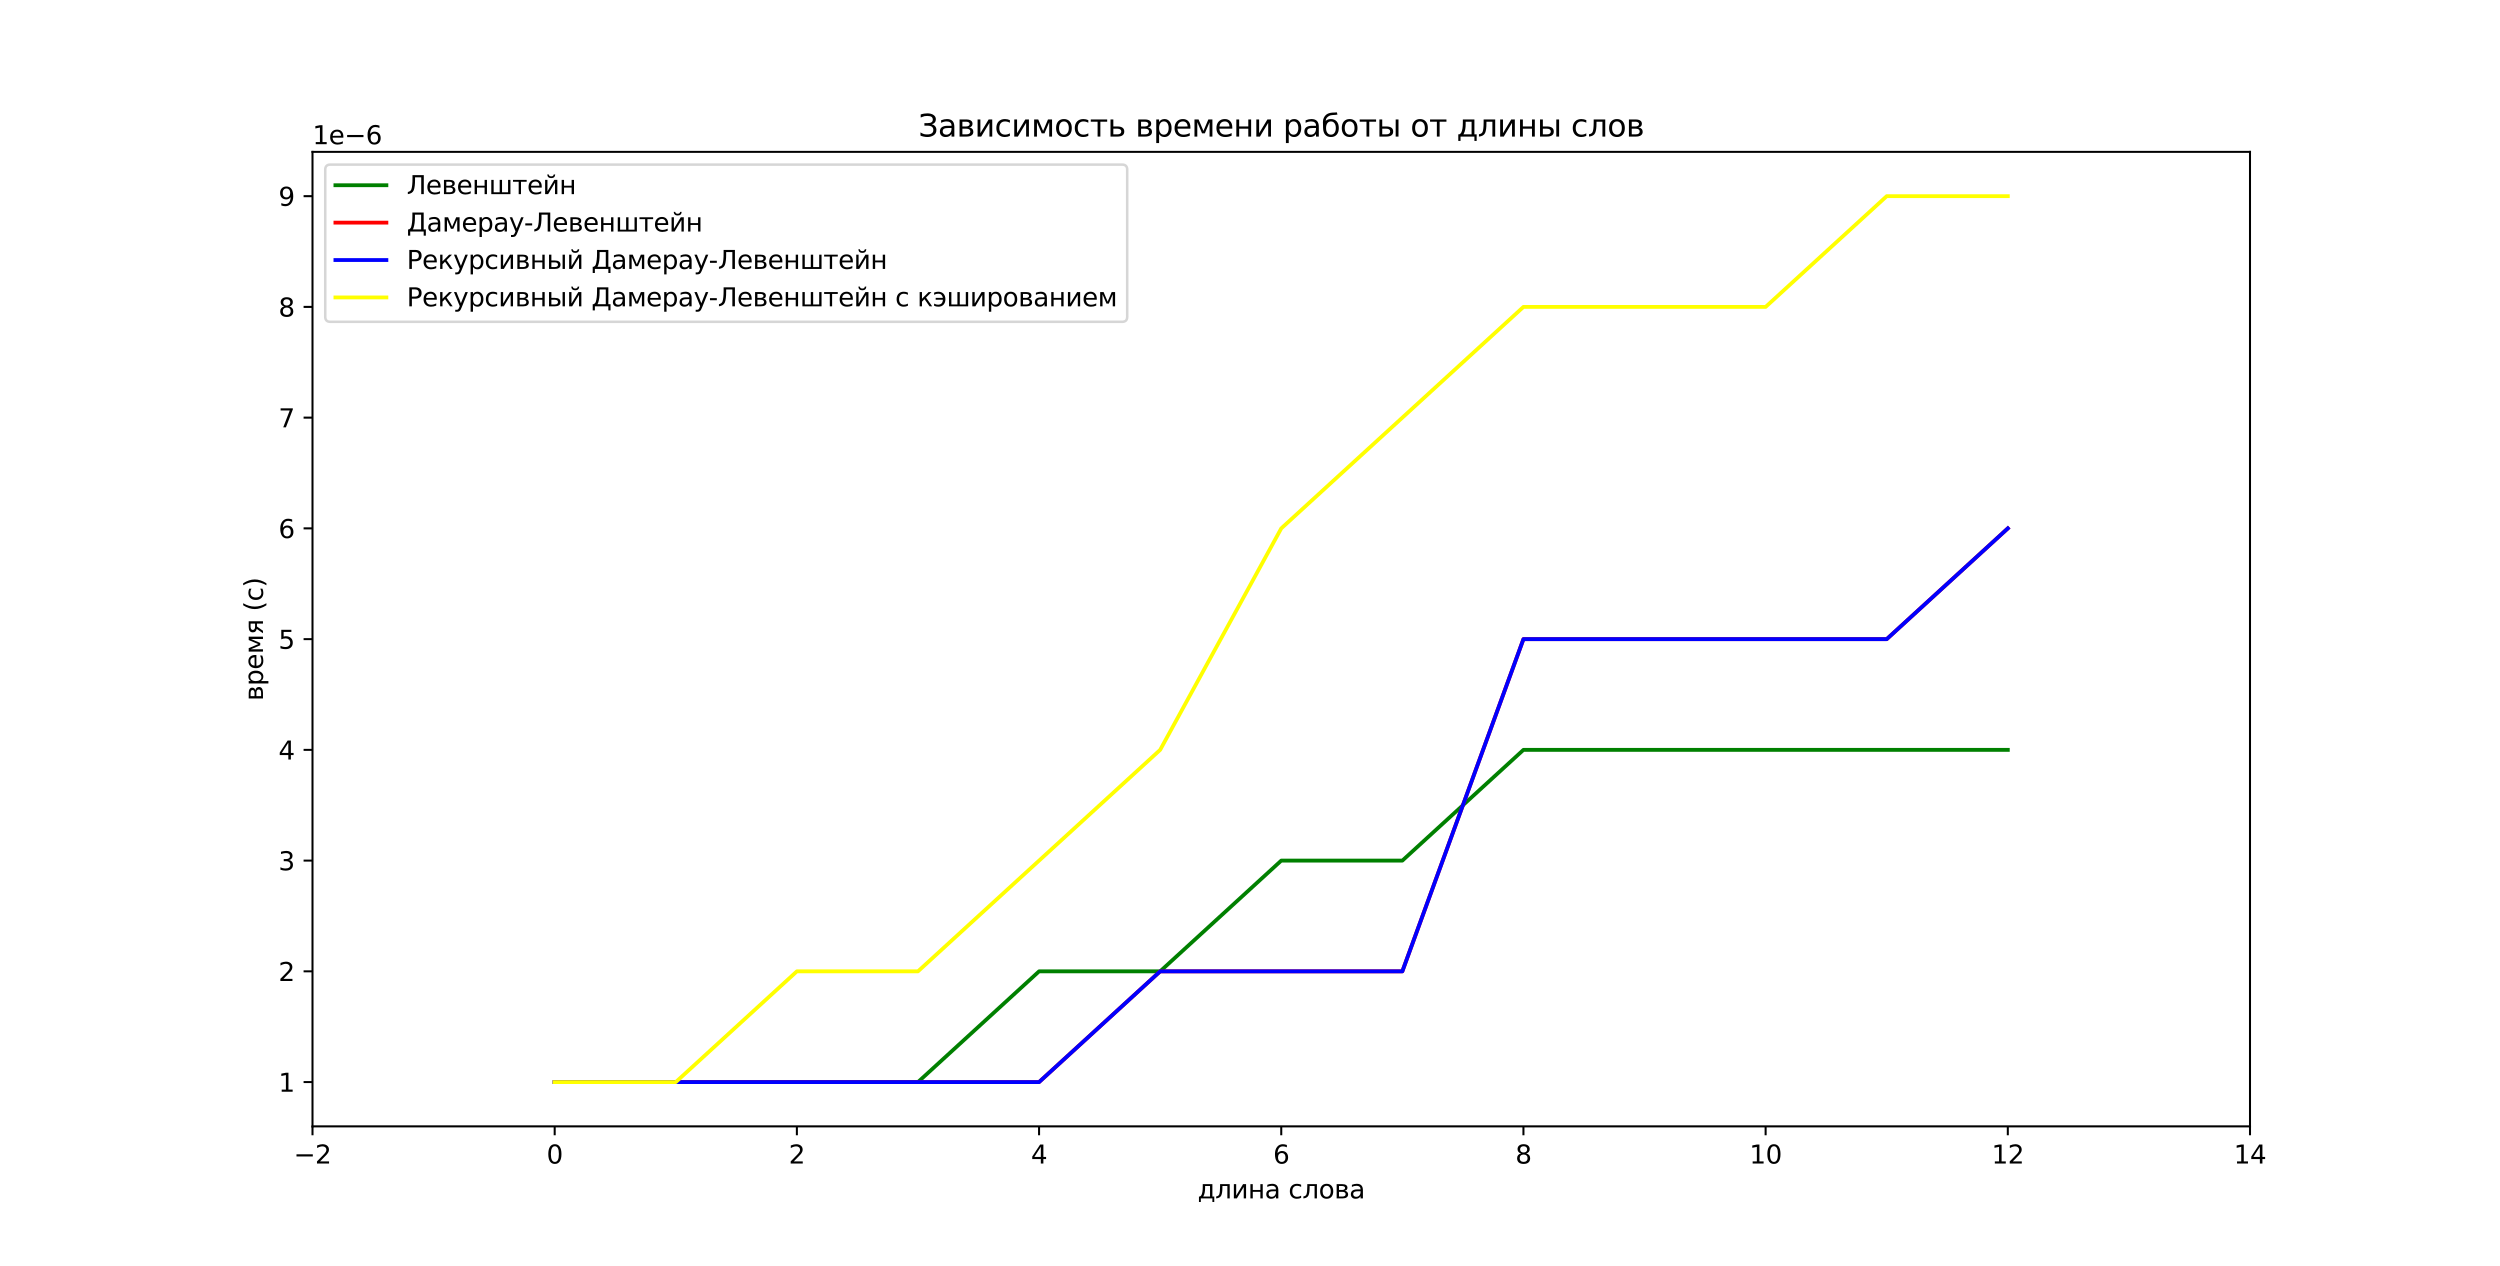 <?xml version="1.0" encoding="utf-8" standalone="no"?>
<!DOCTYPE svg PUBLIC "-//W3C//DTD SVG 1.1//EN"
  "http://www.w3.org/Graphics/SVG/1.1/DTD/svg11.dtd">
<svg xmlns:xlink="http://www.w3.org/1999/xlink" width="981.36pt" height="496.8pt" viewBox="0 0 981.36 496.8" xmlns="http://www.w3.org/2000/svg" version="1.1">
 <defs>
  <style type="text/css">*{stroke-linejoin: round; stroke-linecap: butt}</style>
 </defs>
 <g id="figure_1">
  <g id="patch_1">
   <path d="M 0 496.8 
L 981.36 496.8 
L 981.36 0 
L 0 0 
z
" style="fill: #ffffff"/>
  </g>
  <g id="axes_1">
   <g id="patch_2">
    <path d="M 122.67 442.152 
L 883.224 442.152 
L 883.224 59.616 
L 122.67 59.616 
z
" style="fill: #ffffff"/>
   </g>
   <g id="matplotlib.axis_1">
    <g id="xtick_1">
     <g id="line2d_1">
      <defs>
       <path id="m52f128f9ae" d="M 0 0 
L 0 3.5 
" style="stroke: #000000; stroke-width: 0.8"/>
      </defs>
      <g>
       <use xlink:href="#m52f128f9ae" x="122.67" y="442.152" style="stroke: #000000; stroke-width: 0.8"/>
      </g>
     </g>
     <g id="text_1">
      <!-- −2 -->
      <g transform="translate(115.299 456.75) scale(0.1 -0.1)">
       <defs>
        <path id="DejaVuSans-2212" d="M 678 2272 
L 4684 2272 
L 4684 1741 
L 678 1741 
L 678 2272 
z
" transform="scale(0.016)"/>
        <path id="DejaVuSans-32" d="M 1228 531 
L 3431 531 
L 3431 0 
L 469 0 
L 469 531 
Q 828 903 1448 1529 
Q 2069 2156 2228 2338 
Q 2531 2678 2651 2914 
Q 2772 3150 2772 3378 
Q 2772 3750 2511 3984 
Q 2250 4219 1831 4219 
Q 1534 4219 1204 4116 
Q 875 4013 500 3803 
L 500 4441 
Q 881 4594 1212 4672 
Q 1544 4750 1819 4750 
Q 2544 4750 2975 4387 
Q 3406 4025 3406 3419 
Q 3406 3131 3298 2873 
Q 3191 2616 2906 2266 
Q 2828 2175 2409 1742 
Q 1991 1309 1228 531 
z
" transform="scale(0.016)"/>
       </defs>
       <use xlink:href="#DejaVuSans-2212"/>
       <use xlink:href="#DejaVuSans-32" x="83.789"/>
      </g>
     </g>
    </g>
    <g id="xtick_2">
     <g id="line2d_2">
      <g>
       <use xlink:href="#m52f128f9ae" x="217.739" y="442.152" style="stroke: #000000; stroke-width: 0.8"/>
      </g>
     </g>
     <g id="text_2">
      <!-- 0 -->
      <g transform="translate(214.558 456.75) scale(0.1 -0.1)">
       <defs>
        <path id="DejaVuSans-30" d="M 2034 4250 
Q 1547 4250 1301 3770 
Q 1056 3291 1056 2328 
Q 1056 1369 1301 889 
Q 1547 409 2034 409 
Q 2525 409 2770 889 
Q 3016 1369 3016 2328 
Q 3016 3291 2770 3770 
Q 2525 4250 2034 4250 
z
M 2034 4750 
Q 2819 4750 3233 4129 
Q 3647 3509 3647 2328 
Q 3647 1150 3233 529 
Q 2819 -91 2034 -91 
Q 1250 -91 836 529 
Q 422 1150 422 2328 
Q 422 3509 836 4129 
Q 1250 4750 2034 4750 
z
" transform="scale(0.016)"/>
       </defs>
       <use xlink:href="#DejaVuSans-30"/>
      </g>
     </g>
    </g>
    <g id="xtick_3">
     <g id="line2d_3">
      <g>
       <use xlink:href="#m52f128f9ae" x="312.808" y="442.152" style="stroke: #000000; stroke-width: 0.8"/>
      </g>
     </g>
     <g id="text_3">
      <!-- 2 -->
      <g transform="translate(309.627 456.75) scale(0.1 -0.1)">
       <use xlink:href="#DejaVuSans-32"/>
      </g>
     </g>
    </g>
    <g id="xtick_4">
     <g id="line2d_4">
      <g>
       <use xlink:href="#m52f128f9ae" x="407.878" y="442.152" style="stroke: #000000; stroke-width: 0.8"/>
      </g>
     </g>
     <g id="text_4">
      <!-- 4 -->
      <g transform="translate(404.697 456.75) scale(0.1 -0.1)">
       <defs>
        <path id="DejaVuSans-34" d="M 2419 4116 
L 825 1625 
L 2419 1625 
L 2419 4116 
z
M 2253 4666 
L 3047 4666 
L 3047 1625 
L 3713 1625 
L 3713 1100 
L 3047 1100 
L 3047 0 
L 2419 0 
L 2419 1100 
L 313 1100 
L 313 1709 
L 2253 4666 
z
" transform="scale(0.016)"/>
       </defs>
       <use xlink:href="#DejaVuSans-34"/>
      </g>
     </g>
    </g>
    <g id="xtick_5">
     <g id="line2d_5">
      <g>
       <use xlink:href="#m52f128f9ae" x="502.947" y="442.152" style="stroke: #000000; stroke-width: 0.8"/>
      </g>
     </g>
     <g id="text_5">
      <!-- 6 -->
      <g transform="translate(499.766 456.75) scale(0.1 -0.1)">
       <defs>
        <path id="DejaVuSans-36" d="M 2113 2584 
Q 1688 2584 1439 2293 
Q 1191 2003 1191 1497 
Q 1191 994 1439 701 
Q 1688 409 2113 409 
Q 2538 409 2786 701 
Q 3034 994 3034 1497 
Q 3034 2003 2786 2293 
Q 2538 2584 2113 2584 
z
M 3366 4563 
L 3366 3988 
Q 3128 4100 2886 4159 
Q 2644 4219 2406 4219 
Q 1781 4219 1451 3797 
Q 1122 3375 1075 2522 
Q 1259 2794 1537 2939 
Q 1816 3084 2150 3084 
Q 2853 3084 3261 2657 
Q 3669 2231 3669 1497 
Q 3669 778 3244 343 
Q 2819 -91 2113 -91 
Q 1303 -91 875 529 
Q 447 1150 447 2328 
Q 447 3434 972 4092 
Q 1497 4750 2381 4750 
Q 2619 4750 2861 4703 
Q 3103 4656 3366 4563 
z
" transform="scale(0.016)"/>
       </defs>
       <use xlink:href="#DejaVuSans-36"/>
      </g>
     </g>
    </g>
    <g id="xtick_6">
     <g id="line2d_6">
      <g>
       <use xlink:href="#m52f128f9ae" x="598.016" y="442.152" style="stroke: #000000; stroke-width: 0.8"/>
      </g>
     </g>
     <g id="text_6">
      <!-- 8 -->
      <g transform="translate(594.835 456.75) scale(0.1 -0.1)">
       <defs>
        <path id="DejaVuSans-38" d="M 2034 2216 
Q 1584 2216 1326 1975 
Q 1069 1734 1069 1313 
Q 1069 891 1326 650 
Q 1584 409 2034 409 
Q 2484 409 2743 651 
Q 3003 894 3003 1313 
Q 3003 1734 2745 1975 
Q 2488 2216 2034 2216 
z
M 1403 2484 
Q 997 2584 770 2862 
Q 544 3141 544 3541 
Q 544 4100 942 4425 
Q 1341 4750 2034 4750 
Q 2731 4750 3128 4425 
Q 3525 4100 3525 3541 
Q 3525 3141 3298 2862 
Q 3072 2584 2669 2484 
Q 3125 2378 3379 2068 
Q 3634 1759 3634 1313 
Q 3634 634 3220 271 
Q 2806 -91 2034 -91 
Q 1263 -91 848 271 
Q 434 634 434 1313 
Q 434 1759 690 2068 
Q 947 2378 1403 2484 
z
M 1172 3481 
Q 1172 3119 1398 2916 
Q 1625 2713 2034 2713 
Q 2441 2713 2670 2916 
Q 2900 3119 2900 3481 
Q 2900 3844 2670 4047 
Q 2441 4250 2034 4250 
Q 1625 4250 1398 4047 
Q 1172 3844 1172 3481 
z
" transform="scale(0.016)"/>
       </defs>
       <use xlink:href="#DejaVuSans-38"/>
      </g>
     </g>
    </g>
    <g id="xtick_7">
     <g id="line2d_7">
      <g>
       <use xlink:href="#m52f128f9ae" x="693.086" y="442.152" style="stroke: #000000; stroke-width: 0.8"/>
      </g>
     </g>
     <g id="text_7">
      <!-- 10 -->
      <g transform="translate(686.723 456.75) scale(0.1 -0.1)">
       <defs>
        <path id="DejaVuSans-31" d="M 794 531 
L 1825 531 
L 1825 4091 
L 703 3866 
L 703 4441 
L 1819 4666 
L 2450 4666 
L 2450 531 
L 3481 531 
L 3481 0 
L 794 0 
L 794 531 
z
" transform="scale(0.016)"/>
       </defs>
       <use xlink:href="#DejaVuSans-31"/>
       <use xlink:href="#DejaVuSans-30" x="63.623"/>
      </g>
     </g>
    </g>
    <g id="xtick_8">
     <g id="line2d_8">
      <g>
       <use xlink:href="#m52f128f9ae" x="788.155" y="442.152" style="stroke: #000000; stroke-width: 0.8"/>
      </g>
     </g>
     <g id="text_8">
      <!-- 12 -->
      <g transform="translate(781.792 456.75) scale(0.1 -0.1)">
       <use xlink:href="#DejaVuSans-31"/>
       <use xlink:href="#DejaVuSans-32" x="63.623"/>
      </g>
     </g>
    </g>
    <g id="xtick_9">
     <g id="line2d_9">
      <g>
       <use xlink:href="#m52f128f9ae" x="883.224" y="442.152" style="stroke: #000000; stroke-width: 0.8"/>
      </g>
     </g>
     <g id="text_9">
      <!-- 14 -->
      <g transform="translate(876.861 456.75) scale(0.1 -0.1)">
       <use xlink:href="#DejaVuSans-31"/>
       <use xlink:href="#DejaVuSans-34" x="63.623"/>
      </g>
     </g>
    </g>
    <g id="text_10">
     <!-- длина слова -->
     <g transform="translate(470.107 470.429) scale(0.1 -0.1)">
      <defs>
       <path id="DejaVuSans-434" d="M 1384 459 
L 3053 459 
L 3053 3041 
L 1844 3041 
L 1844 2603 
Q 1844 1316 1475 628 
L 1384 459 
z
M 550 459 
Q 834 584 959 850 
Q 1266 1509 1266 2838 
L 1266 3500 
L 3631 3500 
L 3631 459 
L 4091 459 
L 4091 -884 
L 3631 -884 
L 3631 0 
L 794 0 
L 794 -884 
L 334 -884 
L 334 459 
L 550 459 
z
" transform="scale(0.016)"/>
       <path id="DejaVuSans-43b" d="M 238 0 
L 238 478 
Q 806 566 981 959 
Q 1194 1513 1194 2928 
L 1194 3500 
L 3559 3500 
L 3559 0 
L 2984 0 
L 2984 3041 
L 1769 3041 
L 1769 2694 
Q 1769 1344 1494 738 
Q 1200 91 238 0 
z
" transform="scale(0.016)"/>
       <path id="DejaVuSans-438" d="M 3578 3500 
L 3578 0 
L 3006 0 
L 3006 2809 
L 1319 0 
L 581 0 
L 581 3500 
L 1153 3500 
L 1153 697 
L 2838 3500 
L 3578 3500 
z
" transform="scale(0.016)"/>
       <path id="DejaVuSans-43d" d="M 581 3500 
L 1159 3500 
L 1159 2072 
L 3025 2072 
L 3025 3500 
L 3603 3500 
L 3603 0 
L 3025 0 
L 3025 1613 
L 1159 1613 
L 1159 0 
L 581 0 
L 581 3500 
z
" transform="scale(0.016)"/>
       <path id="DejaVuSans-430" d="M 2194 1759 
Q 1497 1759 1228 1600 
Q 959 1441 959 1056 
Q 959 750 1161 570 
Q 1363 391 1709 391 
Q 2188 391 2477 730 
Q 2766 1069 2766 1631 
L 2766 1759 
L 2194 1759 
z
M 3341 1997 
L 3341 0 
L 2766 0 
L 2766 531 
Q 2569 213 2275 61 
Q 1981 -91 1556 -91 
Q 1019 -91 701 211 
Q 384 513 384 1019 
Q 384 1609 779 1909 
Q 1175 2209 1959 2209 
L 2766 2209 
L 2766 2266 
Q 2766 2663 2505 2880 
Q 2244 3097 1772 3097 
Q 1472 3097 1187 3025 
Q 903 2953 641 2809 
L 641 3341 
Q 956 3463 1253 3523 
Q 1550 3584 1831 3584 
Q 2591 3584 2966 3190 
Q 3341 2797 3341 1997 
z
" transform="scale(0.016)"/>
       <path id="DejaVuSans-20" transform="scale(0.016)"/>
       <path id="DejaVuSans-441" d="M 3122 3366 
L 3122 2828 
Q 2878 2963 2633 3030 
Q 2388 3097 2138 3097 
Q 1578 3097 1268 2742 
Q 959 2388 959 1747 
Q 959 1106 1268 751 
Q 1578 397 2138 397 
Q 2388 397 2633 464 
Q 2878 531 3122 666 
L 3122 134 
Q 2881 22 2623 -34 
Q 2366 -91 2075 -91 
Q 1284 -91 818 406 
Q 353 903 353 1747 
Q 353 2603 823 3093 
Q 1294 3584 2113 3584 
Q 2378 3584 2631 3529 
Q 2884 3475 3122 3366 
z
" transform="scale(0.016)"/>
       <path id="DejaVuSans-43e" d="M 1959 3097 
Q 1497 3097 1228 2736 
Q 959 2375 959 1747 
Q 959 1119 1226 758 
Q 1494 397 1959 397 
Q 2419 397 2687 759 
Q 2956 1122 2956 1747 
Q 2956 2369 2687 2733 
Q 2419 3097 1959 3097 
z
M 1959 3584 
Q 2709 3584 3137 3096 
Q 3566 2609 3566 1747 
Q 3566 888 3137 398 
Q 2709 -91 1959 -91 
Q 1206 -91 779 398 
Q 353 888 353 1747 
Q 353 2609 779 3096 
Q 1206 3584 1959 3584 
z
" transform="scale(0.016)"/>
       <path id="DejaVuSans-432" d="M 1156 1613 
L 1156 459 
L 1975 459 
Q 2369 459 2575 607 
Q 2781 756 2781 1038 
Q 2781 1319 2575 1466 
Q 2369 1613 1975 1613 
L 1156 1613 
z
M 1156 3041 
L 1156 2072 
L 1913 2072 
Q 2238 2072 2444 2201 
Q 2650 2331 2650 2563 
Q 2650 2794 2444 2917 
Q 2238 3041 1913 3041 
L 1156 3041 
z
M 581 3500 
L 1950 3500 
Q 2566 3500 2897 3275 
Q 3228 3050 3228 2634 
Q 3228 2313 3059 2123 
Q 2891 1934 2559 1888 
Q 2956 1813 3175 1575 
Q 3394 1338 3394 981 
Q 3394 513 3033 256 
Q 2672 0 2003 0 
L 581 0 
L 581 3500 
z
" transform="scale(0.016)"/>
      </defs>
      <use xlink:href="#DejaVuSans-434"/>
      <use xlink:href="#DejaVuSans-43b" x="69.141"/>
      <use xlink:href="#DejaVuSans-438" x="133.057"/>
      <use xlink:href="#DejaVuSans-43d" x="198.047"/>
      <use xlink:href="#DejaVuSans-430" x="263.428"/>
      <use xlink:href="#DejaVuSans-20" x="324.707"/>
      <use xlink:href="#DejaVuSans-441" x="356.494"/>
      <use xlink:href="#DejaVuSans-43b" x="411.475"/>
      <use xlink:href="#DejaVuSans-43e" x="475.391"/>
      <use xlink:href="#DejaVuSans-432" x="536.572"/>
      <use xlink:href="#DejaVuSans-430" x="595.508"/>
     </g>
    </g>
   </g>
   <g id="matplotlib.axis_2">
    <g id="ytick_1">
     <g id="line2d_10">
      <defs>
       <path id="m5e013eca76" d="M 0 0 
L -3.5 0 
" style="stroke: #000000; stroke-width: 0.8"/>
      </defs>
      <g>
       <use xlink:href="#m5e013eca76" x="122.67" y="424.764" style="stroke: #000000; stroke-width: 0.8"/>
      </g>
     </g>
     <g id="text_11">
      <!-- 1 -->
      <g transform="translate(109.308 428.563) scale(0.1 -0.1)">
       <use xlink:href="#DejaVuSans-31"/>
      </g>
     </g>
    </g>
    <g id="ytick_2">
     <g id="line2d_11">
      <g>
       <use xlink:href="#m5e013eca76" x="122.67" y="381.294" style="stroke: #000000; stroke-width: 0.8"/>
      </g>
     </g>
     <g id="text_12">
      <!-- 2 -->
      <g transform="translate(109.308 385.093) scale(0.1 -0.1)">
       <use xlink:href="#DejaVuSans-32"/>
      </g>
     </g>
    </g>
    <g id="ytick_3">
     <g id="line2d_12">
      <g>
       <use xlink:href="#m5e013eca76" x="122.67" y="337.824" style="stroke: #000000; stroke-width: 0.8"/>
      </g>
     </g>
     <g id="text_13">
      <!-- 3 -->
      <g transform="translate(109.308 341.623) scale(0.1 -0.1)">
       <defs>
        <path id="DejaVuSans-33" d="M 2597 2516 
Q 3050 2419 3304 2112 
Q 3559 1806 3559 1356 
Q 3559 666 3084 287 
Q 2609 -91 1734 -91 
Q 1441 -91 1130 -33 
Q 819 25 488 141 
L 488 750 
Q 750 597 1062 519 
Q 1375 441 1716 441 
Q 2309 441 2620 675 
Q 2931 909 2931 1356 
Q 2931 1769 2642 2001 
Q 2353 2234 1838 2234 
L 1294 2234 
L 1294 2753 
L 1863 2753 
Q 2328 2753 2575 2939 
Q 2822 3125 2822 3475 
Q 2822 3834 2567 4026 
Q 2313 4219 1838 4219 
Q 1578 4219 1281 4162 
Q 984 4106 628 3988 
L 628 4550 
Q 988 4650 1302 4700 
Q 1616 4750 1894 4750 
Q 2613 4750 3031 4423 
Q 3450 4097 3450 3541 
Q 3450 3153 3228 2886 
Q 3006 2619 2597 2516 
z
" transform="scale(0.016)"/>
       </defs>
       <use xlink:href="#DejaVuSans-33"/>
      </g>
     </g>
    </g>
    <g id="ytick_4">
     <g id="line2d_13">
      <g>
       <use xlink:href="#m5e013eca76" x="122.67" y="294.354" style="stroke: #000000; stroke-width: 0.8"/>
      </g>
     </g>
     <g id="text_14">
      <!-- 4 -->
      <g transform="translate(109.308 298.153) scale(0.1 -0.1)">
       <use xlink:href="#DejaVuSans-34"/>
      </g>
     </g>
    </g>
    <g id="ytick_5">
     <g id="line2d_14">
      <g>
       <use xlink:href="#m5e013eca76" x="122.67" y="250.884" style="stroke: #000000; stroke-width: 0.8"/>
      </g>
     </g>
     <g id="text_15">
      <!-- 5 -->
      <g transform="translate(109.308 254.683) scale(0.1 -0.1)">
       <defs>
        <path id="DejaVuSans-35" d="M 691 4666 
L 3169 4666 
L 3169 4134 
L 1269 4134 
L 1269 2991 
Q 1406 3038 1543 3061 
Q 1681 3084 1819 3084 
Q 2600 3084 3056 2656 
Q 3513 2228 3513 1497 
Q 3513 744 3044 326 
Q 2575 -91 1722 -91 
Q 1428 -91 1123 -41 
Q 819 9 494 109 
L 494 744 
Q 775 591 1075 516 
Q 1375 441 1709 441 
Q 2250 441 2565 725 
Q 2881 1009 2881 1497 
Q 2881 1984 2565 2268 
Q 2250 2553 1709 2553 
Q 1456 2553 1204 2497 
Q 953 2441 691 2322 
L 691 4666 
z
" transform="scale(0.016)"/>
       </defs>
       <use xlink:href="#DejaVuSans-35"/>
      </g>
     </g>
    </g>
    <g id="ytick_6">
     <g id="line2d_15">
      <g>
       <use xlink:href="#m5e013eca76" x="122.67" y="207.414" style="stroke: #000000; stroke-width: 0.8"/>
      </g>
     </g>
     <g id="text_16">
      <!-- 6 -->
      <g transform="translate(109.308 211.213) scale(0.1 -0.1)">
       <use xlink:href="#DejaVuSans-36"/>
      </g>
     </g>
    </g>
    <g id="ytick_7">
     <g id="line2d_16">
      <g>
       <use xlink:href="#m5e013eca76" x="122.67" y="163.944" style="stroke: #000000; stroke-width: 0.8"/>
      </g>
     </g>
     <g id="text_17">
      <!-- 7 -->
      <g transform="translate(109.308 167.743) scale(0.1 -0.1)">
       <defs>
        <path id="DejaVuSans-37" d="M 525 4666 
L 3525 4666 
L 3525 4397 
L 1831 0 
L 1172 0 
L 2766 4134 
L 525 4134 
L 525 4666 
z
" transform="scale(0.016)"/>
       </defs>
       <use xlink:href="#DejaVuSans-37"/>
      </g>
     </g>
    </g>
    <g id="ytick_8">
     <g id="line2d_17">
      <g>
       <use xlink:href="#m5e013eca76" x="122.67" y="120.474" style="stroke: #000000; stroke-width: 0.8"/>
      </g>
     </g>
     <g id="text_18">
      <!-- 8 -->
      <g transform="translate(109.308 124.273) scale(0.1 -0.1)">
       <use xlink:href="#DejaVuSans-38"/>
      </g>
     </g>
    </g>
    <g id="ytick_9">
     <g id="line2d_18">
      <g>
       <use xlink:href="#m5e013eca76" x="122.67" y="77.004" style="stroke: #000000; stroke-width: 0.8"/>
      </g>
     </g>
     <g id="text_19">
      <!-- 9 -->
      <g transform="translate(109.308 80.803) scale(0.1 -0.1)">
       <defs>
        <path id="DejaVuSans-39" d="M 703 97 
L 703 672 
Q 941 559 1184 500 
Q 1428 441 1663 441 
Q 2288 441 2617 861 
Q 2947 1281 2994 2138 
Q 2813 1869 2534 1725 
Q 2256 1581 1919 1581 
Q 1219 1581 811 2004 
Q 403 2428 403 3163 
Q 403 3881 828 4315 
Q 1253 4750 1959 4750 
Q 2769 4750 3195 4129 
Q 3622 3509 3622 2328 
Q 3622 1225 3098 567 
Q 2575 -91 1691 -91 
Q 1453 -91 1209 -44 
Q 966 3 703 97 
z
M 1959 2075 
Q 2384 2075 2632 2365 
Q 2881 2656 2881 3163 
Q 2881 3666 2632 3958 
Q 2384 4250 1959 4250 
Q 1534 4250 1286 3958 
Q 1038 3666 1038 3163 
Q 1038 2656 1286 2365 
Q 1534 2075 1959 2075 
z
" transform="scale(0.016)"/>
       </defs>
       <use xlink:href="#DejaVuSans-39"/>
      </g>
     </g>
    </g>
    <g id="text_20">
     <!-- время (с) -->
     <g transform="translate(103.228 275.101) rotate(-90) scale(0.1 -0.1)">
      <defs>
       <path id="DejaVuSans-440" d="M 1159 525 
L 1159 -1331 
L 581 -1331 
L 581 3500 
L 1159 3500 
L 1159 2969 
Q 1341 3281 1617 3432 
Q 1894 3584 2278 3584 
Q 2916 3584 3314 3078 
Q 3713 2572 3713 1747 
Q 3713 922 3314 415 
Q 2916 -91 2278 -91 
Q 1894 -91 1617 61 
Q 1341 213 1159 525 
z
M 3116 1747 
Q 3116 2381 2855 2742 
Q 2594 3103 2138 3103 
Q 1681 3103 1420 2742 
Q 1159 2381 1159 1747 
Q 1159 1113 1420 752 
Q 1681 391 2138 391 
Q 2594 391 2855 752 
Q 3116 1113 3116 1747 
z
" transform="scale(0.016)"/>
       <path id="DejaVuSans-435" d="M 3597 1894 
L 3597 1613 
L 953 1613 
Q 991 1019 1311 708 
Q 1631 397 2203 397 
Q 2534 397 2845 478 
Q 3156 559 3463 722 
L 3463 178 
Q 3153 47 2828 -22 
Q 2503 -91 2169 -91 
Q 1331 -91 842 396 
Q 353 884 353 1716 
Q 353 2575 817 3079 
Q 1281 3584 2069 3584 
Q 2775 3584 3186 3129 
Q 3597 2675 3597 1894 
z
M 3022 2063 
Q 3016 2534 2758 2815 
Q 2500 3097 2075 3097 
Q 1594 3097 1305 2825 
Q 1016 2553 972 2059 
L 3022 2063 
z
" transform="scale(0.016)"/>
       <path id="DejaVuSans-43c" d="M 581 3500 
L 1422 3500 
L 2416 1156 
L 3413 3500 
L 4247 3500 
L 4247 0 
L 3669 0 
L 3669 2950 
L 2703 672 
L 2128 672 
L 1159 2950 
L 1159 0 
L 581 0 
L 581 3500 
z
" transform="scale(0.016)"/>
       <path id="DejaVuSans-44f" d="M 1181 2491 
Q 1181 2231 1381 2084 
Q 1581 1938 1953 1938 
L 2728 1938 
L 2728 3041 
L 1953 3041 
Q 1581 3041 1381 2897 
Q 1181 2753 1181 2491 
z
M 363 0 
L 1431 1534 
Q 1069 1616 828 1830 
Q 588 2044 588 2491 
Q 588 2997 923 3248 
Q 1259 3500 1938 3500 
L 3306 3500 
L 3306 0 
L 2728 0 
L 2728 1478 
L 2013 1478 
L 981 0 
L 363 0 
z
" transform="scale(0.016)"/>
       <path id="DejaVuSans-28" d="M 1984 4856 
Q 1566 4138 1362 3434 
Q 1159 2731 1159 2009 
Q 1159 1288 1364 580 
Q 1569 -128 1984 -844 
L 1484 -844 
Q 1016 -109 783 600 
Q 550 1309 550 2009 
Q 550 2706 781 3412 
Q 1013 4119 1484 4856 
L 1984 4856 
z
" transform="scale(0.016)"/>
       <path id="DejaVuSans-29" d="M 513 4856 
L 1013 4856 
Q 1481 4119 1714 3412 
Q 1947 2706 1947 2009 
Q 1947 1309 1714 600 
Q 1481 -109 1013 -844 
L 513 -844 
Q 928 -128 1133 580 
Q 1338 1288 1338 2009 
Q 1338 2731 1133 3434 
Q 928 4138 513 4856 
z
" transform="scale(0.016)"/>
      </defs>
      <use xlink:href="#DejaVuSans-432"/>
      <use xlink:href="#DejaVuSans-440" x="58.936"/>
      <use xlink:href="#DejaVuSans-435" x="122.412"/>
      <use xlink:href="#DejaVuSans-43c" x="183.936"/>
      <use xlink:href="#DejaVuSans-44f" x="259.375"/>
      <use xlink:href="#DejaVuSans-20" x="319.531"/>
      <use xlink:href="#DejaVuSans-28" x="351.318"/>
      <use xlink:href="#DejaVuSans-441" x="390.332"/>
      <use xlink:href="#DejaVuSans-29" x="445.312"/>
     </g>
    </g>
    <g id="text_21">
     <!-- 1e−6 -->
     <g transform="translate(122.67 56.616) scale(0.1 -0.1)">
      <defs>
       <path id="DejaVuSans-65" d="M 3597 1894 
L 3597 1613 
L 953 1613 
Q 991 1019 1311 708 
Q 1631 397 2203 397 
Q 2534 397 2845 478 
Q 3156 559 3463 722 
L 3463 178 
Q 3153 47 2828 -22 
Q 2503 -91 2169 -91 
Q 1331 -91 842 396 
Q 353 884 353 1716 
Q 353 2575 817 3079 
Q 1281 3584 2069 3584 
Q 2775 3584 3186 3129 
Q 3597 2675 3597 1894 
z
M 3022 2063 
Q 3016 2534 2758 2815 
Q 2500 3097 2075 3097 
Q 1594 3097 1305 2825 
Q 1016 2553 972 2059 
L 3022 2063 
z
" transform="scale(0.016)"/>
      </defs>
      <use xlink:href="#DejaVuSans-31"/>
      <use xlink:href="#DejaVuSans-65" x="63.623"/>
      <use xlink:href="#DejaVuSans-2212" x="125.146"/>
      <use xlink:href="#DejaVuSans-36" x="208.936"/>
     </g>
    </g>
   </g>
   <g id="line2d_19">
    <path d="M 217.739 424.764 
L 265.274 424.764 
L 312.808 424.764 
L 360.343 424.764 
L 407.878 381.294 
L 455.412 381.294 
L 502.947 337.824 
L 550.482 337.824 
L 598.016 294.354 
L 645.551 294.354 
L 693.086 294.354 
L 740.62 294.354 
L 788.155 294.354 
" clip-path="url(#p6cce0d3344)" style="fill: none; stroke: #008000; stroke-width: 1.5; stroke-linecap: square"/>
   </g>
   <g id="line2d_20">
    <path d="M 217.739 424.764 
L 265.274 424.764 
L 312.808 424.764 
L 360.343 424.764 
L 407.878 424.764 
L 455.412 381.294 
L 502.947 381.294 
L 550.482 381.294 
L 598.016 250.884 
L 645.551 250.884 
L 693.086 250.884 
L 740.62 250.884 
L 788.155 207.414 
" clip-path="url(#p6cce0d3344)" style="fill: none; stroke: #ff0000; stroke-width: 1.5; stroke-linecap: square"/>
   </g>
   <g id="line2d_21">
    <path d="M 217.739 424.764 
L 265.274 424.764 
L 312.808 424.764 
L 360.343 424.764 
L 407.878 424.764 
L 455.412 381.294 
L 502.947 381.294 
L 550.482 381.294 
L 598.016 250.884 
L 645.551 250.884 
L 693.086 250.884 
L 740.62 250.884 
L 788.155 207.414 
" clip-path="url(#p6cce0d3344)" style="fill: none; stroke: #0000ff; stroke-width: 1.5; stroke-linecap: square"/>
   </g>
   <g id="line2d_22">
    <path d="M 217.739 424.764 
L 265.274 424.764 
L 312.808 381.294 
L 360.343 381.294 
L 407.878 337.824 
L 455.412 294.354 
L 502.947 207.414 
L 550.482 163.944 
L 598.016 120.474 
L 645.551 120.474 
L 693.086 120.474 
L 740.62 77.004 
L 788.155 77.004 
" clip-path="url(#p6cce0d3344)" style="fill: none; stroke: #ffff00; stroke-width: 1.5; stroke-linecap: square"/>
   </g>
   <g id="patch_3">
    <path d="M 122.67 442.152 
L 122.67 59.616 
" style="fill: none; stroke: #000000; stroke-width: 0.8; stroke-linejoin: miter; stroke-linecap: square"/>
   </g>
   <g id="patch_4">
    <path d="M 883.224 442.152 
L 883.224 59.616 
" style="fill: none; stroke: #000000; stroke-width: 0.8; stroke-linejoin: miter; stroke-linecap: square"/>
   </g>
   <g id="patch_5">
    <path d="M 122.67 442.152 
L 883.224 442.152 
" style="fill: none; stroke: #000000; stroke-width: 0.8; stroke-linejoin: miter; stroke-linecap: square"/>
   </g>
   <g id="patch_6">
    <path d="M 122.67 59.616 
L 883.224 59.616 
" style="fill: none; stroke: #000000; stroke-width: 0.8; stroke-linejoin: miter; stroke-linecap: square"/>
   </g>
   <g id="text_22">
    <!-- Зависимость времени работы от длины слов -->
    <g transform="translate(360.511 53.616) scale(0.12 -0.12)">
     <defs>
      <path id="DejaVuSans-417" d="M 1828 4750 
Q 2597 4750 3084 4423 
Q 3572 4097 3572 3541 
Q 3572 3153 3350 2886 
Q 3128 2619 2719 2516 
Q 3172 2419 3426 2112 
Q 3681 1806 3681 1356 
Q 3681 638 3126 273 
Q 2572 -91 1828 -91 
Q 1447 -91 1003 12 
Q 559 116 422 203 
L 422 853 
Q 900 575 1164 508 
Q 1428 441 1816 441 
Q 2403 441 2728 666 
Q 3053 891 3053 1356 
Q 3053 1769 2764 2001 
Q 2475 2234 1866 2234 
L 1228 2234 
L 1228 2753 
L 1891 2753 
Q 2450 2753 2697 2939 
Q 2944 3125 2944 3475 
Q 2944 3834 2689 4026 
Q 2434 4219 1816 4219 
Q 1397 4219 1253 4181 
Q 1109 4144 469 3903 
L 469 4519 
Q 822 4644 1190 4697 
Q 1559 4750 1828 4750 
z
" transform="scale(0.016)"/>
      <path id="DejaVuSans-442" d="M 188 3500 
L 3541 3500 
L 3541 3041 
L 2147 3041 
L 2147 0 
L 1581 0 
L 1581 3041 
L 188 3041 
L 188 3500 
z
" transform="scale(0.016)"/>
      <path id="DejaVuSans-44c" d="M 2781 1038 
Q 2781 1319 2576 1466 
Q 2372 1613 1978 1613 
L 1159 1613 
L 1159 459 
L 1978 459 
Q 2372 459 2576 607 
Q 2781 756 2781 1038 
z
M 581 3500 
L 1159 3500 
L 1159 2072 
L 2003 2072 
Q 2672 2072 3033 1817 
Q 3394 1563 3394 1038 
Q 3394 513 3033 256 
Q 2672 0 2003 0 
L 581 0 
L 581 3500 
z
" transform="scale(0.016)"/>
      <path id="DejaVuSans-431" d="M 1991 3584 
Q 2741 3584 3169 3096 
Q 3597 2609 3597 1747 
Q 3597 888 3169 398 
Q 2741 -91 1991 -91 
Q 1238 -91 822 384 
Q 406 859 384 1747 
L 366 2463 
Q 350 2834 350 2963 
Q 350 3463 531 3831 
Q 816 4409 1308 4659 
Q 1800 4909 2625 4916 
Q 3006 4919 3175 4972 
L 3334 4516 
Q 3181 4453 3041 4450 
L 2259 4397 
Q 1866 4369 1628 4231 
Q 1006 3866 947 3388 
L 925 3213 
Q 1331 3584 1991 3584 
z
M 1991 3097 
Q 1528 3097 1259 2736 
Q 991 2375 991 1747 
Q 991 1119 1258 758 
Q 1525 397 1991 397 
Q 2450 397 2719 759 
Q 2988 1122 2988 1747 
Q 2988 2369 2719 2733 
Q 2450 3097 1991 3097 
z
" transform="scale(0.016)"/>
      <path id="DejaVuSans-44b" d="M 3907 3500 
L 4482 3500 
L 4482 0 
L 3907 0 
L 3907 3500 
z
M 4195 3584 
L 4195 3584 
z
M 2781 1038 
Q 2781 1319 2576 1466 
Q 2372 1613 1978 1613 
L 1159 1613 
L 1159 459 
L 1978 459 
Q 2372 459 2576 607 
Q 2781 756 2781 1038 
z
M 581 3500 
L 1159 3500 
L 1159 2072 
L 2003 2072 
Q 2672 2072 3033 1817 
Q 3394 1563 3394 1038 
Q 3394 513 3033 256 
Q 2672 0 2003 0 
L 581 0 
L 581 3500 
z
" transform="scale(0.016)"/>
     </defs>
     <use xlink:href="#DejaVuSans-417"/>
     <use xlink:href="#DejaVuSans-430" x="64.111"/>
     <use xlink:href="#DejaVuSans-432" x="125.391"/>
     <use xlink:href="#DejaVuSans-438" x="184.326"/>
     <use xlink:href="#DejaVuSans-441" x="249.316"/>
     <use xlink:href="#DejaVuSans-438" x="304.297"/>
     <use xlink:href="#DejaVuSans-43c" x="369.287"/>
     <use xlink:href="#DejaVuSans-43e" x="444.727"/>
     <use xlink:href="#DejaVuSans-441" x="505.908"/>
     <use xlink:href="#DejaVuSans-442" x="560.889"/>
     <use xlink:href="#DejaVuSans-44c" x="619.141"/>
     <use xlink:href="#DejaVuSans-20" x="678.076"/>
     <use xlink:href="#DejaVuSans-432" x="709.863"/>
     <use xlink:href="#DejaVuSans-440" x="768.799"/>
     <use xlink:href="#DejaVuSans-435" x="832.275"/>
     <use xlink:href="#DejaVuSans-43c" x="893.799"/>
     <use xlink:href="#DejaVuSans-435" x="969.238"/>
     <use xlink:href="#DejaVuSans-43d" x="1030.762"/>
     <use xlink:href="#DejaVuSans-438" x="1096.143"/>
     <use xlink:href="#DejaVuSans-20" x="1161.133"/>
     <use xlink:href="#DejaVuSans-440" x="1192.92"/>
     <use xlink:href="#DejaVuSans-430" x="1256.396"/>
     <use xlink:href="#DejaVuSans-431" x="1317.676"/>
     <use xlink:href="#DejaVuSans-43e" x="1379.346"/>
     <use xlink:href="#DejaVuSans-442" x="1440.527"/>
     <use xlink:href="#DejaVuSans-44b" x="1498.779"/>
     <use xlink:href="#DejaVuSans-20" x="1577.734"/>
     <use xlink:href="#DejaVuSans-43e" x="1609.521"/>
     <use xlink:href="#DejaVuSans-442" x="1670.703"/>
     <use xlink:href="#DejaVuSans-20" x="1728.955"/>
     <use xlink:href="#DejaVuSans-434" x="1760.742"/>
     <use xlink:href="#DejaVuSans-43b" x="1829.883"/>
     <use xlink:href="#DejaVuSans-438" x="1893.799"/>
     <use xlink:href="#DejaVuSans-43d" x="1958.789"/>
     <use xlink:href="#DejaVuSans-44b" x="2024.17"/>
     <use xlink:href="#DejaVuSans-20" x="2103.125"/>
     <use xlink:href="#DejaVuSans-441" x="2134.912"/>
     <use xlink:href="#DejaVuSans-43b" x="2189.893"/>
     <use xlink:href="#DejaVuSans-43e" x="2253.809"/>
     <use xlink:href="#DejaVuSans-432" x="2314.99"/>
    </g>
   </g>
   <g id="legend_1">
    <g id="patch_7">
     <path d="M 129.67 126.329 
L 440.478 126.329 
Q 442.478 126.329 442.478 124.329 
L 442.478 66.616 
Q 442.478 64.616 440.478 64.616 
L 129.67 64.616 
Q 127.67 64.616 127.67 66.616 
L 127.67 124.329 
Q 127.67 126.329 129.67 126.329 
z
" style="fill: #ffffff; opacity: 0.8; stroke: #cccccc; stroke-linejoin: miter"/>
    </g>
    <g id="line2d_23">
     <path d="M 131.67 72.714 
L 141.67 72.714 
L 151.67 72.714 
" style="fill: none; stroke: #008000; stroke-width: 1.5; stroke-linecap: square"/>
    </g>
    <g id="text_23">
     <!-- Левенштейн -->
     <g transform="translate(159.67 76.214) scale(0.1 -0.1)">
      <defs>
       <path id="DejaVuSans-41b" d="M 263 0 
L 263 531 
Q 941 678 1134 1191 
Q 1406 1997 1406 3872 
L 1406 4666 
L 4181 4666 
L 4181 0 
L 3550 0 
L 3550 4134 
L 2034 4134 
L 2034 3559 
Q 2034 1791 1716 966 
Q 1409 175 263 0 
z
" transform="scale(0.016)"/>
       <path id="DejaVuSans-448" d="M 3216 459 
L 4697 459 
L 4697 3500 
L 5275 3500 
L 5275 0 
L 581 0 
L 581 3500 
L 1159 3500 
L 1159 459 
L 2638 459 
L 2638 3500 
L 3216 3500 
L 3216 459 
z
" transform="scale(0.016)"/>
       <path id="DejaVuSans-439" d="M 3578 3500 
L 3578 0 
L 3006 0 
L 3006 2809 
L 1319 0 
L 581 0 
L 581 3500 
L 1153 3500 
L 1153 697 
L 2838 3500 
L 3578 3500 
z
M 1102 4833 
L 1471 4833 
Q 1505 4599 1656 4481 
Q 1808 4364 2080 4364 
Q 2349 4364 2499 4480 
Q 2649 4596 2689 4833 
L 3058 4833 
Q 3027 4386 2780 4161 
Q 2533 3936 2080 3936 
Q 1627 3936 1380 4161 
Q 1133 4386 1102 4833 
z
" transform="scale(0.016)"/>
      </defs>
      <use xlink:href="#DejaVuSans-41b"/>
      <use xlink:href="#DejaVuSans-435" x="75.195"/>
      <use xlink:href="#DejaVuSans-432" x="136.719"/>
      <use xlink:href="#DejaVuSans-435" x="195.654"/>
      <use xlink:href="#DejaVuSans-43d" x="257.178"/>
      <use xlink:href="#DejaVuSans-448" x="322.559"/>
      <use xlink:href="#DejaVuSans-442" x="414.062"/>
      <use xlink:href="#DejaVuSans-435" x="472.314"/>
      <use xlink:href="#DejaVuSans-439" x="533.838"/>
      <use xlink:href="#DejaVuSans-43d" x="598.828"/>
     </g>
    </g>
    <g id="line2d_24">
     <path d="M 131.67 87.393 
L 141.67 87.393 
L 151.67 87.393 
" style="fill: none; stroke: #ff0000; stroke-width: 1.5; stroke-linecap: square"/>
    </g>
    <g id="text_24">
     <!-- Дамерау-Левенштейн -->
     <g transform="translate(159.67 90.893) scale(0.1 -0.1)">
      <defs>
       <path id="DejaVuSans-414" d="M 1459 531 
L 3522 531 
L 3522 4134 
L 2006 4134 
L 2006 3472 
Q 2006 1913 1656 878 
Q 1584 666 1459 531 
z
M 538 531 
Q 956 728 1075 1103 
Q 1378 2066 1378 3784 
L 1378 4666 
L 4153 4666 
L 4153 531 
L 4684 531 
L 4684 -1003 
L 4153 -1003 
L 4153 0 
L 847 0 
L 847 -1003 
L 316 -1003 
L 316 531 
L 538 531 
z
" transform="scale(0.016)"/>
       <path id="DejaVuSans-443" d="M 2059 -325 
Q 1816 -950 1584 -1140 
Q 1353 -1331 966 -1331 
L 506 -1331 
L 506 -850 
L 844 -850 
Q 1081 -850 1212 -737 
Q 1344 -625 1503 -206 
L 1606 56 
L 191 3500 
L 800 3500 
L 1894 763 
L 2988 3500 
L 3597 3500 
L 2059 -325 
z
" transform="scale(0.016)"/>
       <path id="DejaVuSans-2d" d="M 313 2009 
L 1997 2009 
L 1997 1497 
L 313 1497 
L 313 2009 
z
" transform="scale(0.016)"/>
      </defs>
      <use xlink:href="#DejaVuSans-414"/>
      <use xlink:href="#DejaVuSans-430" x="78.125"/>
      <use xlink:href="#DejaVuSans-43c" x="139.404"/>
      <use xlink:href="#DejaVuSans-435" x="214.844"/>
      <use xlink:href="#DejaVuSans-440" x="276.367"/>
      <use xlink:href="#DejaVuSans-430" x="339.844"/>
      <use xlink:href="#DejaVuSans-443" x="401.123"/>
      <use xlink:href="#DejaVuSans-2d" x="460.303"/>
      <use xlink:href="#DejaVuSans-41b" x="496.387"/>
      <use xlink:href="#DejaVuSans-435" x="571.582"/>
      <use xlink:href="#DejaVuSans-432" x="633.105"/>
      <use xlink:href="#DejaVuSans-435" x="692.041"/>
      <use xlink:href="#DejaVuSans-43d" x="753.564"/>
      <use xlink:href="#DejaVuSans-448" x="818.945"/>
      <use xlink:href="#DejaVuSans-442" x="910.449"/>
      <use xlink:href="#DejaVuSans-435" x="968.701"/>
      <use xlink:href="#DejaVuSans-439" x="1030.225"/>
      <use xlink:href="#DejaVuSans-43d" x="1095.215"/>
     </g>
    </g>
    <g id="line2d_25">
     <path d="M 131.67 102.071 
L 141.67 102.071 
L 151.67 102.071 
" style="fill: none; stroke: #0000ff; stroke-width: 1.5; stroke-linecap: square"/>
    </g>
    <g id="text_25">
     <!-- Рекурсивный Дамерау-Левенштейн -->
     <g transform="translate(159.67 105.571) scale(0.1 -0.1)">
      <defs>
       <path id="DejaVuSans-420" d="M 1259 4147 
L 1259 2394 
L 2053 2394 
Q 2494 2394 2734 2622 
Q 2975 2850 2975 3272 
Q 2975 3691 2734 3919 
Q 2494 4147 2053 4147 
L 1259 4147 
z
M 628 4666 
L 2053 4666 
Q 2838 4666 3239 4311 
Q 3641 3956 3641 3272 
Q 3641 2581 3239 2228 
Q 2838 1875 2053 1875 
L 1259 1875 
L 1259 0 
L 628 0 
L 628 4666 
z
" transform="scale(0.016)"/>
       <path id="DejaVuSans-43a" d="M 581 3500 
L 1153 3500 
L 1153 1856 
L 2775 3500 
L 3481 3500 
L 2144 2147 
L 3653 0 
L 3009 0 
L 1769 1766 
L 1153 1141 
L 1153 0 
L 581 0 
L 581 3500 
z
" transform="scale(0.016)"/>
      </defs>
      <use xlink:href="#DejaVuSans-420"/>
      <use xlink:href="#DejaVuSans-435" x="60.303"/>
      <use xlink:href="#DejaVuSans-43a" x="121.826"/>
      <use xlink:href="#DejaVuSans-443" x="182.227"/>
      <use xlink:href="#DejaVuSans-440" x="241.406"/>
      <use xlink:href="#DejaVuSans-441" x="304.883"/>
      <use xlink:href="#DejaVuSans-438" x="359.863"/>
      <use xlink:href="#DejaVuSans-432" x="424.854"/>
      <use xlink:href="#DejaVuSans-43d" x="483.789"/>
      <use xlink:href="#DejaVuSans-44b" x="549.17"/>
      <use xlink:href="#DejaVuSans-439" x="628.125"/>
      <use xlink:href="#DejaVuSans-20" x="693.115"/>
      <use xlink:href="#DejaVuSans-414" x="724.902"/>
      <use xlink:href="#DejaVuSans-430" x="803.027"/>
      <use xlink:href="#DejaVuSans-43c" x="864.307"/>
      <use xlink:href="#DejaVuSans-435" x="939.746"/>
      <use xlink:href="#DejaVuSans-440" x="1001.27"/>
      <use xlink:href="#DejaVuSans-430" x="1064.746"/>
      <use xlink:href="#DejaVuSans-443" x="1126.025"/>
      <use xlink:href="#DejaVuSans-2d" x="1185.205"/>
      <use xlink:href="#DejaVuSans-41b" x="1221.289"/>
      <use xlink:href="#DejaVuSans-435" x="1296.484"/>
      <use xlink:href="#DejaVuSans-432" x="1358.008"/>
      <use xlink:href="#DejaVuSans-435" x="1416.943"/>
      <use xlink:href="#DejaVuSans-43d" x="1478.467"/>
      <use xlink:href="#DejaVuSans-448" x="1543.848"/>
      <use xlink:href="#DejaVuSans-442" x="1635.352"/>
      <use xlink:href="#DejaVuSans-435" x="1693.604"/>
      <use xlink:href="#DejaVuSans-439" x="1755.127"/>
      <use xlink:href="#DejaVuSans-43d" x="1820.117"/>
     </g>
    </g>
    <g id="line2d_26">
     <path d="M 131.67 116.749 
L 141.67 116.749 
L 151.67 116.749 
" style="fill: none; stroke: #ffff00; stroke-width: 1.5; stroke-linecap: square"/>
    </g>
    <g id="text_26">
     <!-- Рекурсивный Дамерау-Левенштейн с кэшированием -->
     <g transform="translate(159.67 120.249) scale(0.1 -0.1)">
      <defs>
       <path id="DejaVuSans-44d" d="M 353 666 
Q 847 397 1338 397 
Q 1797 397 2125 664 
Q 2453 931 2513 1613 
L 738 1613 
L 738 2072 
L 2494 2072 
Q 2456 2400 2207 2748 
Q 1959 3097 1338 3097 
Q 856 3097 353 2828 
L 353 3366 
Q 844 3584 1363 3584 
Q 2181 3584 2651 3089 
Q 3122 2594 3122 1747 
Q 3122 903 2664 406 
Q 2206 -91 1403 -91 
Q 813 -91 353 134 
L 353 666 
z
" transform="scale(0.016)"/>
      </defs>
      <use xlink:href="#DejaVuSans-420"/>
      <use xlink:href="#DejaVuSans-435" x="60.303"/>
      <use xlink:href="#DejaVuSans-43a" x="121.826"/>
      <use xlink:href="#DejaVuSans-443" x="182.227"/>
      <use xlink:href="#DejaVuSans-440" x="241.406"/>
      <use xlink:href="#DejaVuSans-441" x="304.883"/>
      <use xlink:href="#DejaVuSans-438" x="359.863"/>
      <use xlink:href="#DejaVuSans-432" x="424.854"/>
      <use xlink:href="#DejaVuSans-43d" x="483.789"/>
      <use xlink:href="#DejaVuSans-44b" x="549.17"/>
      <use xlink:href="#DejaVuSans-439" x="628.125"/>
      <use xlink:href="#DejaVuSans-20" x="693.115"/>
      <use xlink:href="#DejaVuSans-414" x="724.902"/>
      <use xlink:href="#DejaVuSans-430" x="803.027"/>
      <use xlink:href="#DejaVuSans-43c" x="864.307"/>
      <use xlink:href="#DejaVuSans-435" x="939.746"/>
      <use xlink:href="#DejaVuSans-440" x="1001.27"/>
      <use xlink:href="#DejaVuSans-430" x="1064.746"/>
      <use xlink:href="#DejaVuSans-443" x="1126.025"/>
      <use xlink:href="#DejaVuSans-2d" x="1185.205"/>
      <use xlink:href="#DejaVuSans-41b" x="1221.289"/>
      <use xlink:href="#DejaVuSans-435" x="1296.484"/>
      <use xlink:href="#DejaVuSans-432" x="1358.008"/>
      <use xlink:href="#DejaVuSans-435" x="1416.943"/>
      <use xlink:href="#DejaVuSans-43d" x="1478.467"/>
      <use xlink:href="#DejaVuSans-448" x="1543.848"/>
      <use xlink:href="#DejaVuSans-442" x="1635.352"/>
      <use xlink:href="#DejaVuSans-435" x="1693.604"/>
      <use xlink:href="#DejaVuSans-439" x="1755.127"/>
      <use xlink:href="#DejaVuSans-43d" x="1820.117"/>
      <use xlink:href="#DejaVuSans-20" x="1885.498"/>
      <use xlink:href="#DejaVuSans-441" x="1917.285"/>
      <use xlink:href="#DejaVuSans-20" x="1972.266"/>
      <use xlink:href="#DejaVuSans-43a" x="2004.053"/>
      <use xlink:href="#DejaVuSans-44d" x="2064.453"/>
      <use xlink:href="#DejaVuSans-448" x="2119.336"/>
      <use xlink:href="#DejaVuSans-438" x="2210.84"/>
      <use xlink:href="#DejaVuSans-440" x="2275.83"/>
      <use xlink:href="#DejaVuSans-43e" x="2339.307"/>
      <use xlink:href="#DejaVuSans-432" x="2400.488"/>
      <use xlink:href="#DejaVuSans-430" x="2459.424"/>
      <use xlink:href="#DejaVuSans-43d" x="2520.703"/>
      <use xlink:href="#DejaVuSans-438" x="2586.084"/>
      <use xlink:href="#DejaVuSans-435" x="2651.074"/>
      <use xlink:href="#DejaVuSans-43c" x="2712.598"/>
     </g>
    </g>
   </g>
  </g>
 </g>
 <defs>
  <clipPath id="p6cce0d3344">
   <rect x="122.67" y="59.616" width="760.554" height="382.536"/>
  </clipPath>
 </defs>
</svg>
